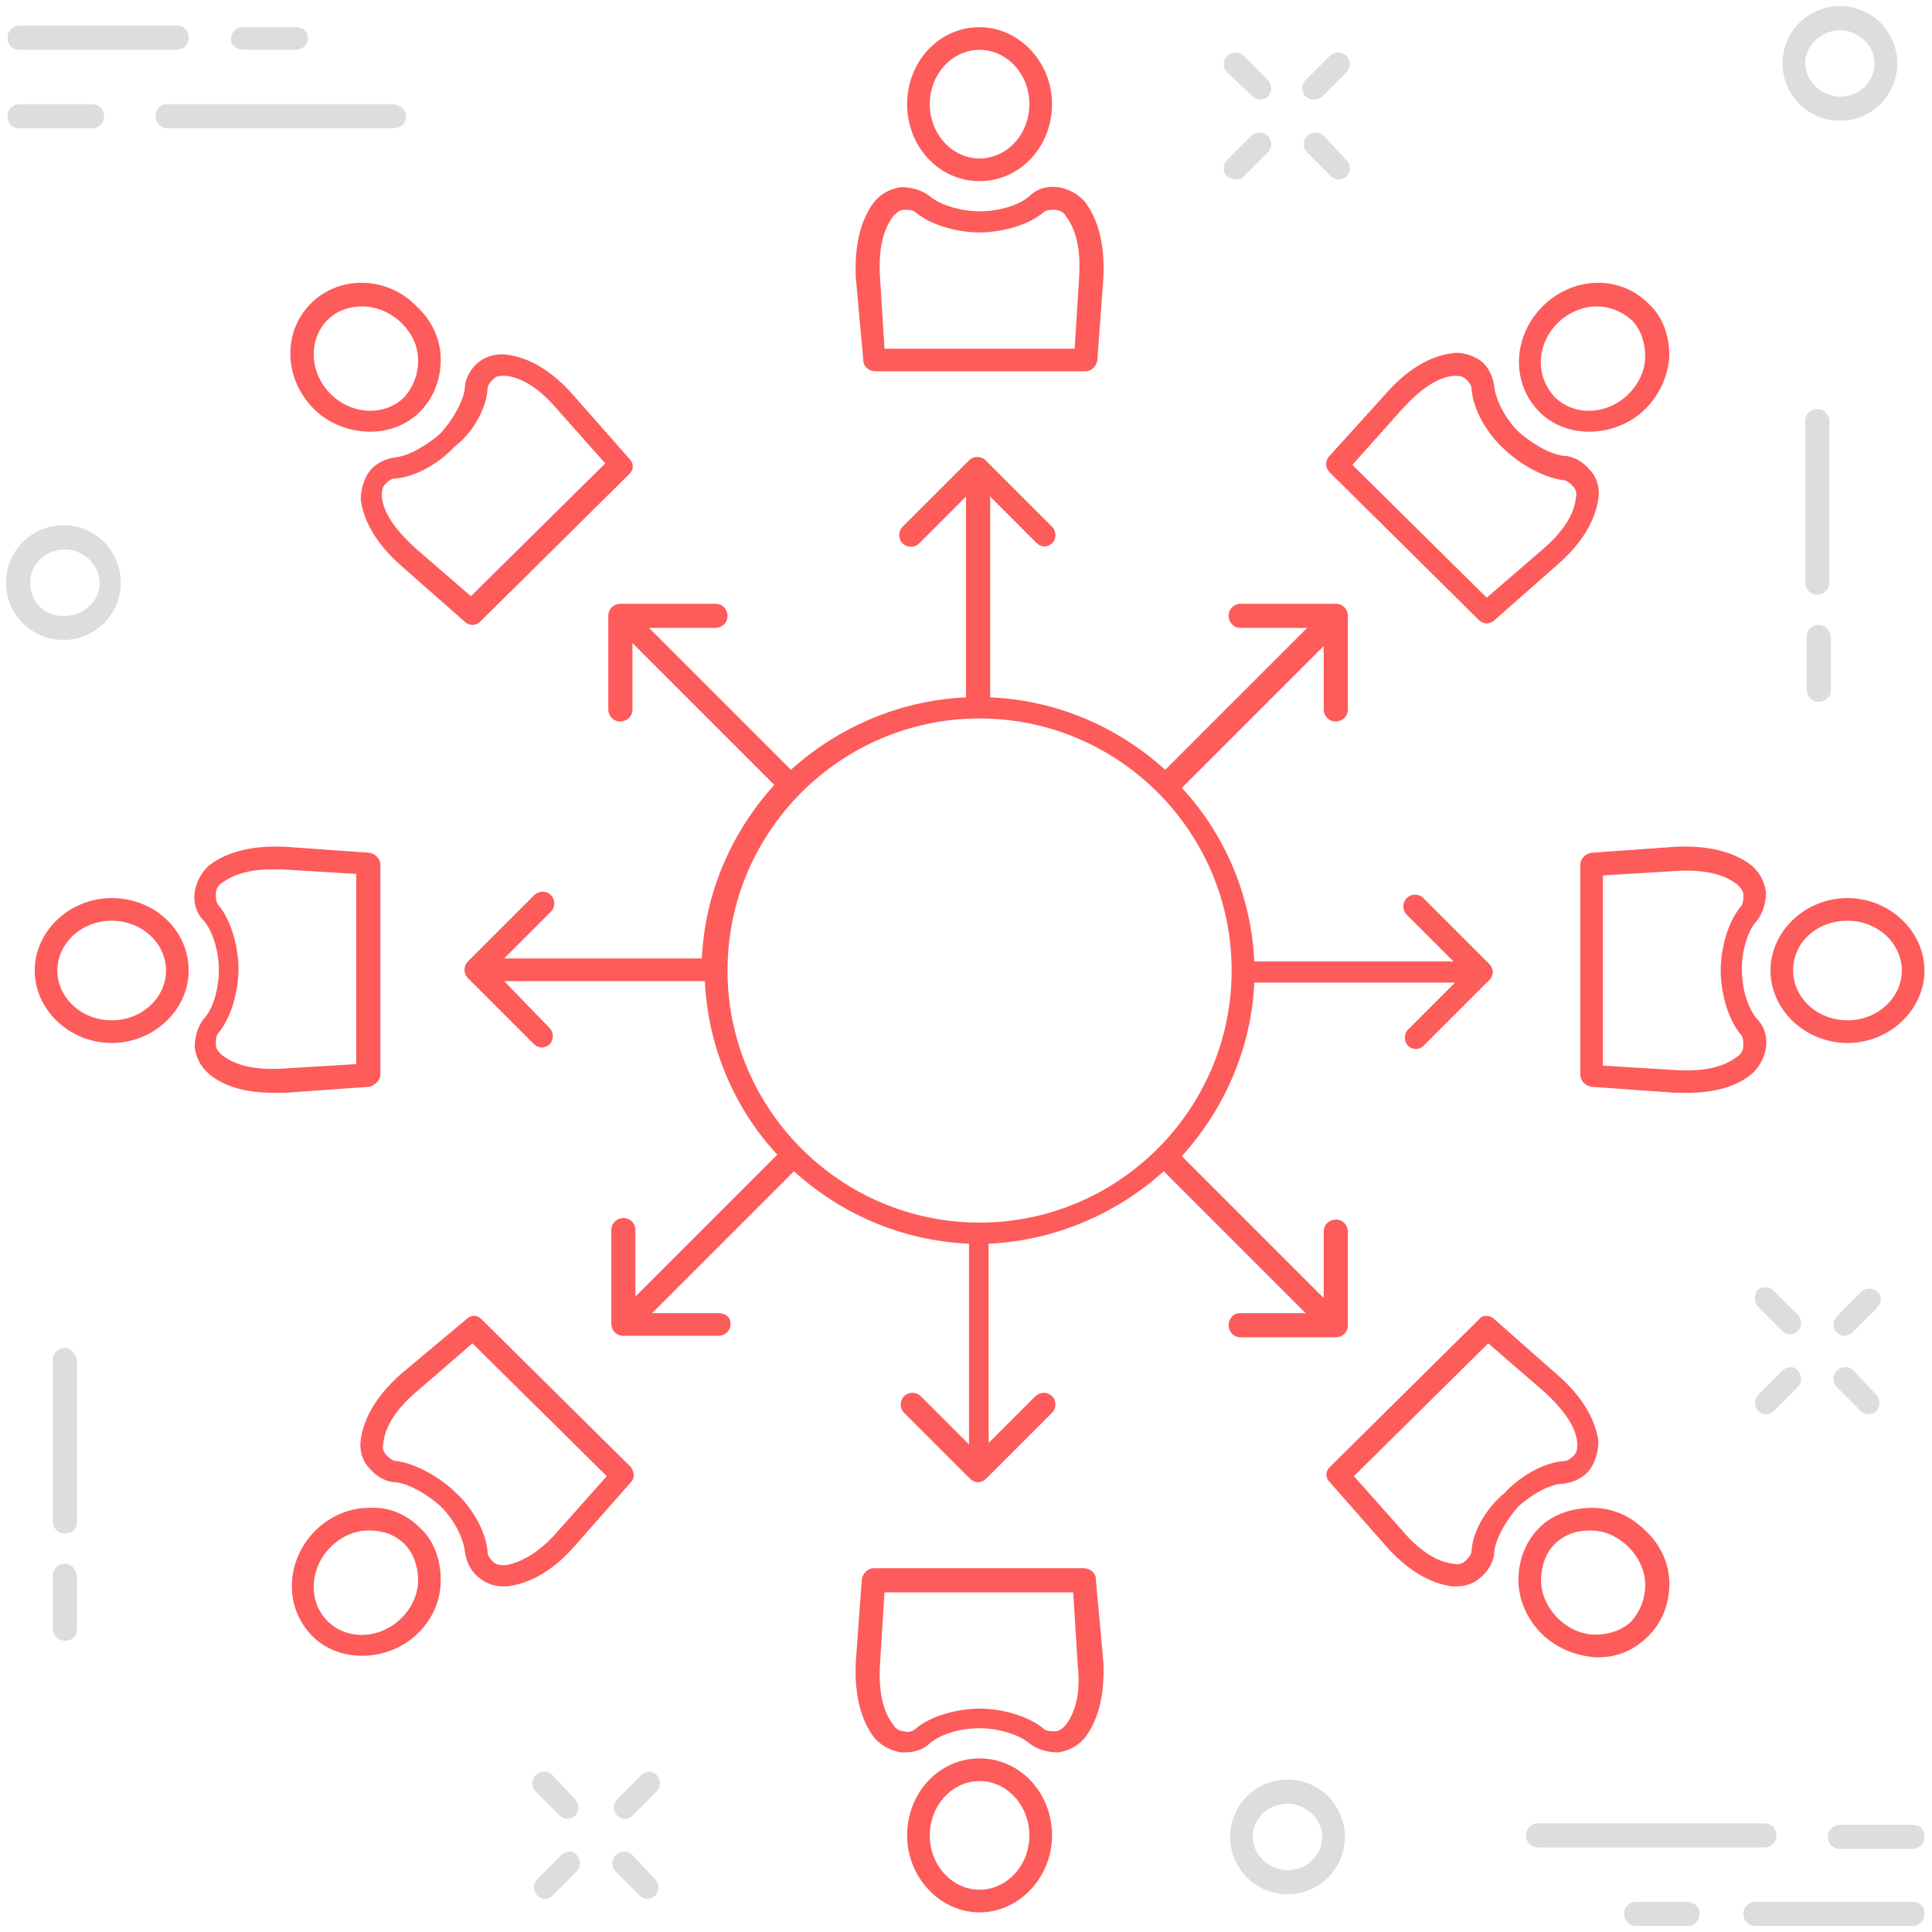 <?xml version="1.0" encoding="UTF-8"?>
<svg width="130px" height="130px" viewBox="0 0 130 130" version="1.1" xmlns="http://www.w3.org/2000/svg" xmlns:xlink="http://www.w3.org/1999/xlink">
    <!-- Generator: Sketch 48.1 (47250) - http://www.bohemiancoding.com/sketch -->
    <title>noun_750020_cc</title>
    <desc>Created with Sketch.</desc>
    <defs></defs>
    <g id="Desktop-HD" stroke="none" stroke-width="1" fill="none" fill-rule="evenodd" transform="translate(-880, -5093)">
        <g id="Você-terá..." transform="translate(185, 4887)" fill-rule="nonzero">
            <g id="Group-25" transform="translate(110, 206)">
                <g id="Group-24-Copy" transform="translate(450, 0)">
                    <g id="noun_750020_cc" transform="translate(135, 0)">
                        <g id="Group">
                            <path d="M123.094,28.336 C123.094,27.93 122.789,27.523 122.281,27.523 C121.875,27.523 121.469,27.828 121.469,28.336 L121.469,39.203 C121.469,39.609 121.773,40.016 122.281,40.016 C122.688,40.016 123.094,39.711 123.094,39.203 L123.094,28.336 Z" id="Shape" fill="#DDDDDD"></path>
                            <path d="M122.383,42.047 C121.977,42.047 121.57,42.352 121.57,42.859 L121.57,46.414 C121.57,46.82 121.875,47.227 122.383,47.227 C122.789,47.227 123.195,46.922 123.195,46.414 L123.195,42.859 C123.094,42.352 122.789,42.047 122.383,42.047 Z" id="Shape" fill="#DDDDDD"></path>
                            <path d="M4.367,90.695 C3.961,90.695 3.555,91 3.555,91.508 L3.555,102.375 C3.555,102.781 3.859,103.188 4.367,103.188 C4.875,103.188 5.18,102.883 5.18,102.375 L5.18,91.508 C5.078,91.102 4.773,90.695 4.367,90.695 Z" id="Shape" fill="#DDDDDD"></path>
                            <path d="M4.367,105.219 C3.961,105.219 3.555,105.523 3.555,106.031 L3.555,109.586 C3.555,109.992 3.859,110.398 4.367,110.398 C4.875,110.398 5.18,110.094 5.18,109.586 L5.18,106.031 C5.078,105.523 4.773,105.219 4.367,105.219 Z" id="Shape" fill="#DDDDDD"></path>
                            <path d="M84.297,6.5 C84.398,6.602 84.602,6.703 84.805,6.703 C85.008,6.703 85.211,6.602 85.312,6.5 C85.617,6.195 85.617,5.688 85.312,5.383 L83.688,3.758 C83.383,3.453 82.875,3.453 82.57,3.758 C82.266,4.062 82.266,4.57 82.57,4.875 L84.297,6.5 Z" id="Shape" fill="#DDDDDD"></path>
                            <path d="M89.578,11.883 C89.68,11.984 89.883,12.086 90.086,12.086 C90.289,12.086 90.492,11.984 90.594,11.883 C90.898,11.578 90.898,11.07 90.594,10.766 L89.07,9.141 C88.766,8.836 88.258,8.836 87.953,9.141 C87.648,9.445 87.648,9.953 87.953,10.258 L89.578,11.883 Z" id="Shape" fill="#DDDDDD"></path>
                            <path d="M83.18,12.086 C83.383,12.086 83.586,11.984 83.688,11.883 L85.312,10.258 C85.617,9.953 85.617,9.445 85.312,9.141 C85.008,8.836 84.5,8.836 84.195,9.141 L82.57,10.766 C82.266,11.07 82.266,11.578 82.57,11.883 C82.773,11.984 82.977,12.086 83.18,12.086 Z" id="Shape" fill="#DDDDDD"></path>
                            <path d="M88.461,6.703 C88.664,6.703 88.867,6.602 88.969,6.5 L90.594,4.875 C90.898,4.57 90.898,4.062 90.594,3.758 C90.289,3.453 89.781,3.453 89.477,3.758 L87.852,5.383 C87.547,5.688 87.547,6.195 87.852,6.5 C88.156,6.703 88.359,6.703 88.461,6.703 Z" id="Shape" fill="#DDDDDD"></path>
                            <path d="M118.32,87.953 L119.945,89.578 C120.047,89.68 120.25,89.781 120.453,89.781 C120.656,89.781 120.859,89.68 120.961,89.578 C121.266,89.273 121.266,88.766 120.961,88.461 L119.336,86.836 C119.031,86.531 118.523,86.531 118.219,86.836 C118.016,87.242 118.016,87.648 118.32,87.953 Z" id="Shape" fill="#DDDDDD"></path>
                            <path d="M124.719,92.219 C124.414,91.914 123.906,91.914 123.602,92.219 C123.297,92.523 123.297,93.031 123.602,93.336 L125.227,94.961 C125.328,95.062 125.531,95.164 125.734,95.164 C125.938,95.164 126.141,95.062 126.242,94.961 C126.547,94.656 126.547,94.148 126.242,93.844 L124.719,92.219 Z" id="Shape" fill="#DDDDDD"></path>
                            <path d="M119.945,92.219 L118.32,93.844 C118.016,94.148 118.016,94.656 118.32,94.961 C118.422,95.062 118.625,95.164 118.828,95.164 C119.031,95.164 119.234,95.062 119.336,94.961 L120.961,93.336 C121.266,93.031 121.266,92.523 120.961,92.219 C120.758,91.914 120.25,91.914 119.945,92.219 Z" id="Shape" fill="#DDDDDD"></path>
                            <path d="M126.344,86.938 C126.039,86.633 125.531,86.633 125.227,86.938 L123.602,88.562 C123.297,88.867 123.297,89.375 123.602,89.68 C123.703,89.781 123.906,89.883 124.109,89.883 C124.312,89.883 124.516,89.781 124.617,89.68 L126.242,88.055 C126.648,87.648 126.648,87.242 126.344,86.938 Z" id="Shape" fill="#DDDDDD"></path>
                            <path d="M37.172,119.438 C36.867,119.133 36.359,119.133 36.055,119.438 C35.75,119.742 35.75,120.25 36.055,120.555 L37.68,122.18 C37.781,122.281 37.984,122.383 38.188,122.383 C38.391,122.383 38.594,122.281 38.695,122.18 C39,121.875 39,121.367 38.695,121.062 L37.172,119.438 Z" id="Shape" fill="#DDDDDD"></path>
                            <path d="M42.555,124.82 C42.25,124.516 41.742,124.516 41.438,124.82 C41.133,125.125 41.133,125.633 41.438,125.938 L43.062,127.562 C43.164,127.664 43.367,127.766 43.57,127.766 C43.773,127.766 43.977,127.664 44.078,127.562 C44.383,127.258 44.383,126.75 44.078,126.445 L42.555,124.82 Z" id="Shape" fill="#DDDDDD"></path>
                            <path d="M37.781,124.82 L36.156,126.445 C35.852,126.75 35.852,127.258 36.156,127.562 C36.258,127.664 36.461,127.766 36.664,127.766 C36.867,127.766 37.07,127.664 37.172,127.562 L38.797,125.938 C39.102,125.633 39.102,125.125 38.797,124.82 C38.594,124.516 38.086,124.516 37.781,124.82 Z" id="Shape" fill="#DDDDDD"></path>
                            <path d="M43.164,119.438 L41.539,121.062 C41.234,121.367 41.234,121.875 41.539,122.18 C41.641,122.281 41.844,122.383 42.047,122.383 C42.25,122.383 42.453,122.281 42.555,122.18 L44.18,120.555 C44.484,120.25 44.484,119.742 44.18,119.438 C43.977,119.133 43.469,119.133 43.164,119.438 Z" id="Shape" fill="#DDDDDD"></path>
                            <path d="M8.125,39.203 C8.125,37.07 6.398,35.344 4.266,35.344 C2.133,35.344 0.406,37.07 0.406,39.203 C0.406,41.336 2.133,43.062 4.266,43.062 C6.398,43.062 8.125,41.336 8.125,39.203 Z M2.031,39.203 C2.031,37.984 3.047,36.969 4.367,36.969 C5.586,36.969 6.703,37.984 6.703,39.203 C6.703,40.422 5.688,41.438 4.367,41.438 C3.047,41.539 2.031,40.523 2.031,39.203 Z" id="Shape" fill="#DDDDDD"></path>
                            <path d="M86.633,119.742 C84.5,119.742 82.773,121.469 82.773,123.602 C82.773,125.734 84.5,127.461 86.633,127.461 C88.766,127.461 90.492,125.734 90.492,123.602 C90.492,121.469 88.766,119.742 86.633,119.742 Z M86.633,125.836 C85.414,125.836 84.297,124.82 84.297,123.602 C84.297,122.383 85.312,121.367 86.633,121.367 C87.852,121.367 88.969,122.383 88.969,123.602 C88.969,124.82 87.953,125.836 86.633,125.836 Z" id="Shape" fill="#DDDDDD"></path>
                            <path d="M123.805,8.125 C125.938,8.125 127.664,6.398 127.664,4.266 C127.664,2.133 125.938,0.406 123.805,0.406 C121.672,0.406 119.945,2.133 119.945,4.266 C119.945,6.398 121.672,8.125 123.805,8.125 Z M123.805,2.031 C125.023,2.031 126.141,3.047 126.141,4.266 C126.141,5.484 125.125,6.5 123.805,6.5 C122.586,6.5 121.469,5.484 121.469,4.266 C121.469,3.047 122.586,2.031 123.805,2.031 Z" id="Shape" fill="#DDDDDD"></path>
                            <path d="M10.461,7.82 C10.461,8.227 10.766,8.633 11.273,8.633 L26.508,8.633 C26.914,8.633 27.32,8.328 27.32,7.82 C27.32,7.312 26.812,7.008 26.406,7.008 L11.172,7.008 C10.766,7.008 10.461,7.414 10.461,7.82 Z" id="Shape" fill="#DDDDDD"></path>
                            <path d="M1.32,8.633 L6.195,8.633 C6.602,8.633 7.008,8.328 7.008,7.82 C7.008,7.312 6.602,7.008 6.195,7.008 L1.32,7.008 C0.914,7.008 0.508,7.312 0.508,7.82 C0.508,8.328 0.812,8.633 1.32,8.633 Z" id="Shape" fill="#DDDDDD"></path>
                            <path d="M1.32,3.352 L11.883,3.352 C12.289,3.352 12.695,3.047 12.695,2.539 C12.695,2.031 12.391,1.727 11.883,1.727 L1.32,1.727 C0.914,1.727 0.508,2.031 0.508,2.539 C0.508,3.047 0.812,3.352 1.32,3.352 Z" id="Shape" fill="#DDDDDD"></path>
                            <path d="M16.453,3.352 L19.906,3.352 C20.312,3.352 20.719,3.047 20.719,2.539 C20.719,2.031 20.312,1.828 19.805,1.828 L16.352,1.828 C15.945,1.828 15.539,2.133 15.539,2.641 C15.539,3.148 16.047,3.352 16.453,3.352 Z" id="Shape" fill="#DDDDDD"></path>
                            <path d="M119.539,123.5 C119.539,123.094 119.234,122.688 118.727,122.688 L103.492,122.688 C103.086,122.688 102.68,122.992 102.68,123.5 C102.68,123.906 102.984,124.312 103.492,124.312 L118.727,124.312 C119.234,124.312 119.539,123.906 119.539,123.5 Z" id="Shape" fill="#DDDDDD"></path>
                            <path d="M128.68,122.789 L123.805,122.789 C123.398,122.789 122.992,123.094 122.992,123.602 C122.992,124.008 123.297,124.414 123.805,124.414 L128.68,124.414 C129.086,124.414 129.492,124.109 129.492,123.602 C129.492,123.094 129.188,122.789 128.68,122.789 Z" id="Shape" fill="#DDDDDD"></path>
                            <path d="M128.68,127.969 L118.117,127.969 C117.711,127.969 117.305,128.273 117.305,128.781 C117.305,129.188 117.609,129.594 118.117,129.594 L128.68,129.594 C129.086,129.594 129.492,129.289 129.492,128.781 C129.492,128.273 129.188,127.969 128.68,127.969 Z" id="Shape" fill="#DDDDDD"></path>
                            <path d="M113.547,127.969 L110.094,127.969 C109.688,127.969 109.281,128.273 109.281,128.781 C109.281,129.188 109.586,129.594 110.094,129.594 L113.547,129.594 C113.953,129.594 114.359,129.289 114.359,128.781 C114.359,128.273 113.953,127.969 113.547,127.969 Z" id="Shape" fill="#DDDDDD"></path>
                            <path d="M58.094,24.273 C58.094,24.68 58.5,24.984 58.906,24.984 L73.023,24.984 C73.43,24.984 73.734,24.68 73.836,24.273 L74.242,18.688 C74.344,16.555 73.938,14.828 73.023,13.609 C72.617,13.102 71.906,12.695 71.195,12.594 C70.484,12.492 69.773,12.695 69.266,13.203 C68.555,13.812 67.234,14.219 65.914,14.219 C64.695,14.219 63.273,13.812 62.562,13.203 C62.055,12.797 61.344,12.594 60.633,12.594 C59.922,12.695 59.312,13 58.805,13.609 C57.891,14.828 57.484,16.555 57.586,18.688 L58.094,24.273 Z M60.125,14.523 C60.328,14.32 60.531,14.117 60.836,14.117 C61.141,14.117 61.445,14.117 61.648,14.32 C62.766,15.234 64.594,15.641 65.914,15.641 C67.234,15.641 69.062,15.234 70.18,14.32 C70.383,14.117 70.688,14.117 70.992,14.117 C71.297,14.117 71.602,14.32 71.703,14.523 C72.414,15.438 72.719,16.758 72.617,18.586 L72.312,23.461 L59.516,23.461 L59.211,18.586 C59.109,16.758 59.414,15.438 60.125,14.523 Z" id="Shape" fill="#FE5B5B"></path>
                            <path d="M65.914,12.188 C68.656,12.188 70.789,9.852 70.789,7.008 C70.789,4.164 68.555,1.828 65.914,1.828 C63.172,1.828 61.039,4.164 61.039,7.008 C61.039,9.852 63.172,12.188 65.914,12.188 Z M65.914,3.352 C67.742,3.352 69.266,4.977 69.266,7.008 C69.266,9.039 67.742,10.664 65.914,10.664 C64.086,10.664 62.562,9.039 62.562,7.008 C62.562,4.977 64.086,3.352 65.914,3.352 Z" id="Shape" fill="#FE5B5B"></path>
                            <path d="M26.609,30.773 C25.898,30.875 25.289,31.18 24.883,31.688 C24.477,32.195 24.273,33.008 24.273,33.617 C24.477,35.141 25.391,36.664 27.016,38.086 L31.281,41.844 C31.383,41.945 31.586,42.047 31.789,42.047 C31.992,42.047 32.195,41.945 32.297,41.844 L42.352,31.891 C42.656,31.586 42.656,31.18 42.352,30.875 L38.594,26.609 C37.172,24.984 35.648,24.07 34.125,23.867 C33.414,23.766 32.703,23.969 32.195,24.375 C31.688,24.781 31.281,25.492 31.281,26.102 C31.18,27.016 30.469,28.234 29.656,29.148 C28.742,29.961 27.523,30.672 26.609,30.773 Z M32.805,26.203 C32.805,25.898 33.008,25.695 33.211,25.492 C33.414,25.289 33.617,25.289 33.922,25.289 C33.922,25.289 34.023,25.289 34.023,25.289 C35.141,25.391 36.359,26.203 37.477,27.523 L40.727,31.18 L31.688,40.117 L27.93,36.867 C26.609,35.648 25.797,34.531 25.695,33.414 C25.695,33.109 25.695,32.805 25.898,32.602 C26.102,32.398 26.305,32.195 26.609,32.195 C28.031,32.094 29.656,31.078 30.57,30.062 C31.688,29.25 32.703,27.625 32.805,26.203 Z" id="Shape" fill="#FE5B5B"></path>
                            <path d="M20.922,20.414 C18.992,22.344 19.094,25.492 21.125,27.523 C22.141,28.539 23.562,29.047 24.883,29.047 C26.102,29.047 27.32,28.641 28.234,27.727 C29.148,26.812 29.656,25.594 29.656,24.172 C29.656,22.852 29.047,21.531 28.031,20.617 C26.102,18.586 22.852,18.484 20.922,20.414 Z M28.133,24.273 C28.133,25.188 27.828,26 27.219,26.711 C25.898,28.031 23.664,27.93 22.242,26.508 C20.82,25.086 20.719,22.852 22.039,21.531 C22.648,20.922 23.461,20.617 24.375,20.617 C25.289,20.617 26.305,21.023 27.016,21.734 C27.727,22.445 28.133,23.258 28.133,24.273 Z" id="Shape" fill="#FE5B5B"></path>
                            <path d="M25.594,72.312 L25.594,58.195 C25.594,57.789 25.289,57.484 24.883,57.383 L19.195,56.977 C17.062,56.875 15.336,57.281 14.117,58.195 C13.609,58.602 13.203,59.312 13.102,60.023 C13,60.734 13.203,61.445 13.711,61.953 C14.32,62.664 14.727,63.984 14.727,65.305 C14.727,66.523 14.32,67.945 13.711,68.555 C13.305,69.062 13.102,69.773 13.102,70.484 C13.203,71.195 13.508,71.805 14.117,72.312 C15.133,73.125 16.555,73.531 18.383,73.531 C18.688,73.531 18.891,73.531 19.195,73.531 L24.883,73.125 C25.188,73.023 25.594,72.719 25.594,72.312 Z M23.969,71.602 L18.992,71.906 C17.164,72.008 15.844,71.703 14.93,70.992 C14.727,70.789 14.523,70.586 14.523,70.281 C14.523,69.977 14.523,69.672 14.727,69.469 C15.641,68.352 16.047,66.523 16.047,65.203 C16.047,63.883 15.641,62.055 14.727,60.938 C14.523,60.734 14.523,60.43 14.523,60.125 C14.523,59.82 14.727,59.516 14.93,59.414 C15.742,58.805 16.859,58.5 18.281,58.5 C18.484,58.5 18.789,58.5 18.992,58.5 L23.969,58.805 L23.969,71.602 Z" id="Shape" fill="#FE5B5B"></path>
                            <path d="M7.516,60.43 C4.672,60.43 2.336,62.664 2.336,65.305 C2.336,67.945 4.672,70.18 7.516,70.18 C10.359,70.18 12.695,67.945 12.695,65.305 C12.695,62.562 10.359,60.43 7.516,60.43 Z M7.516,68.656 C5.484,68.656 3.859,67.133 3.859,65.305 C3.859,63.477 5.484,61.953 7.516,61.953 C9.547,61.953 11.172,63.477 11.172,65.305 C11.172,67.133 9.547,68.656 7.516,68.656 Z" id="Shape" fill="#FE5B5B"></path>
                            <path d="M38.695,104 L42.453,99.734 C42.758,99.43 42.656,99.023 42.453,98.719 L32.398,88.766 C32.094,88.461 31.688,88.461 31.383,88.766 L27.016,92.422 C25.391,93.844 24.477,95.367 24.273,96.891 C24.172,97.602 24.375,98.312 24.883,98.82 C25.289,99.328 26,99.734 26.609,99.734 C27.523,99.836 28.742,100.547 29.656,101.359 C30.57,102.273 31.18,103.492 31.281,104.406 C31.383,105.117 31.688,105.727 32.195,106.133 C32.703,106.539 33.211,106.742 33.82,106.742 C33.922,106.742 34.023,106.742 34.125,106.742 C35.75,106.539 37.273,105.625 38.695,104 Z M34.023,105.32 C33.719,105.32 33.414,105.32 33.211,105.117 C33.008,104.914 32.805,104.711 32.805,104.406 C32.703,102.984 31.688,101.359 30.672,100.445 C29.758,99.531 28.133,98.516 26.711,98.312 C26.406,98.312 26.203,98.109 26,97.906 C25.797,97.703 25.695,97.398 25.797,97.094 C25.898,95.977 26.711,94.758 28.031,93.641 C28.031,93.641 28.031,93.641 28.031,93.641 L31.789,90.391 L40.828,99.328 L37.578,102.984 C36.359,104.406 35.141,105.117 34.023,105.32 Z" id="Shape" fill="#FE5B5B"></path>
                            <path d="M24.781,101.461 C23.461,101.461 22.141,102.07 21.227,102.984 C19.195,105.016 19.094,108.164 21.023,110.094 C21.938,111.008 23.156,111.414 24.375,111.414 C25.695,111.414 27.117,110.906 28.133,109.891 C29.148,108.875 29.656,107.656 29.656,106.336 C29.656,105.016 29.25,103.695 28.234,102.781 C27.32,101.867 26.102,101.359 24.781,101.461 Z M27.016,108.875 C25.594,110.297 23.359,110.398 22.039,109.078 C20.719,107.758 20.82,105.523 22.242,104.102 C22.953,103.391 23.867,102.984 24.781,102.984 C24.781,102.984 24.883,102.984 24.883,102.984 C25.797,102.984 26.609,103.289 27.219,103.898 C27.828,104.508 28.133,105.422 28.133,106.336 C28.133,107.25 27.727,108.164 27.016,108.875 Z" id="Shape" fill="#FE5B5B"></path>
                            <path d="M73.734,106.234 C73.734,105.828 73.328,105.523 72.922,105.523 L58.805,105.523 C58.398,105.523 58.094,105.828 57.992,106.234 L57.586,111.82 C57.484,113.953 57.891,115.68 58.805,116.898 C59.211,117.406 59.922,117.812 60.633,117.914 C60.734,117.914 60.836,117.914 60.938,117.914 C61.547,117.914 62.156,117.711 62.562,117.305 C63.273,116.695 64.594,116.289 65.914,116.289 C67.133,116.289 68.555,116.695 69.266,117.305 C69.773,117.711 70.484,117.914 71.195,117.914 C71.906,117.812 72.516,117.508 73.023,116.898 C73.938,115.68 74.344,113.953 74.242,111.82 L73.734,106.234 Z M71.703,116.086 C71.5,116.289 71.297,116.492 70.992,116.492 C70.688,116.492 70.383,116.492 70.18,116.289 C69.062,115.375 67.234,114.969 65.914,114.969 C64.594,114.969 62.766,115.375 61.648,116.289 C61.445,116.492 61.141,116.594 60.836,116.492 C60.531,116.492 60.227,116.289 60.125,116.086 C59.414,115.172 59.109,113.852 59.211,112.023 L59.516,107.148 L72.211,107.148 L72.516,112.023 C72.719,113.75 72.414,115.172 71.703,116.086 Z" id="Shape" fill="#FE5B5B"></path>
                            <path d="M65.914,118.32 C63.172,118.32 61.039,120.656 61.039,123.5 C61.039,126.344 63.273,128.68 65.914,128.68 C68.555,128.68 70.789,126.344 70.789,123.5 C70.789,120.656 68.656,118.32 65.914,118.32 Z M65.914,127.156 C64.086,127.156 62.562,125.531 62.562,123.5 C62.562,121.469 64.086,119.844 65.914,119.844 C67.742,119.844 69.266,121.469 69.266,123.5 C69.266,125.531 67.742,127.156 65.914,127.156 Z" id="Shape" fill="#FE5B5B"></path>
                            <path d="M105.219,99.836 C105.93,99.734 106.539,99.43 106.945,98.922 C107.352,98.414 107.555,97.602 107.555,96.992 C107.352,95.469 106.438,93.945 104.812,92.523 L100.547,88.766 C100.242,88.461 99.734,88.461 99.531,88.766 L89.477,98.719 C89.172,99.023 89.172,99.43 89.477,99.734 L93.234,104 C94.656,105.625 96.18,106.539 97.703,106.742 C97.805,106.742 97.906,106.742 98.008,106.742 C98.617,106.742 99.227,106.539 99.633,106.133 C100.141,105.727 100.547,105.016 100.547,104.406 C100.648,103.492 101.359,102.273 102.172,101.359 C103.086,100.547 104.305,99.836 105.219,99.836 Z M99.023,104.305 C99.023,104.609 98.82,104.812 98.617,105.016 C98.414,105.219 98.109,105.32 97.805,105.219 C96.688,105.117 95.469,104.305 94.352,102.984 L91.102,99.328 L100.141,90.391 L103.898,93.641 C105.219,94.859 106.031,95.977 106.133,97.094 C106.133,97.398 106.133,97.703 105.93,97.906 C105.727,98.109 105.523,98.312 105.219,98.312 C103.797,98.414 102.172,99.43 101.258,100.445 C100.141,101.359 99.125,102.883 99.023,104.305 Z" id="Shape" fill="#FE5B5B"></path>
                            <path d="M107.352,111.516 C107.453,111.516 107.453,111.516 107.555,111.516 C108.875,111.516 109.992,111.008 110.906,110.094 C111.82,109.18 112.328,107.961 112.328,106.539 C112.328,105.219 111.719,103.898 110.703,102.984 C109.688,101.969 108.469,101.461 107.148,101.461 C105.828,101.461 104.508,101.867 103.594,102.781 C102.68,103.695 102.172,104.914 102.172,106.336 C102.172,107.656 102.781,108.977 103.695,109.891 C104.711,110.906 106.031,111.414 107.352,111.516 Z M104.609,103.898 C105.219,103.289 106.031,102.984 106.945,102.984 C106.945,102.984 107.047,102.984 107.047,102.984 C107.961,102.984 108.875,103.391 109.586,104.102 C110.297,104.812 110.703,105.727 110.703,106.641 C110.703,107.555 110.398,108.367 109.789,109.078 C109.18,109.688 108.266,109.992 107.352,109.992 C106.438,109.992 105.523,109.586 104.812,108.875 C104.102,108.164 103.695,107.25 103.695,106.336 C103.695,105.422 104,104.508 104.609,103.898 Z" id="Shape" fill="#FE5B5B"></path>
                            <path d="M82.672,89.172 C82.672,89.578 82.977,89.984 83.484,89.984 L89.883,89.984 C90.289,89.984 90.695,89.68 90.695,89.172 L90.695,82.875 C90.695,82.469 90.391,82.062 89.883,82.062 C89.477,82.062 89.07,82.367 89.07,82.875 L89.07,87.344 L79.523,77.797 C82.367,74.648 84.195,70.586 84.398,66.117 L97.906,66.117 L94.758,69.266 C94.453,69.57 94.453,70.078 94.758,70.383 C94.859,70.484 95.062,70.586 95.266,70.586 C95.469,70.586 95.672,70.484 95.773,70.383 L100.242,65.914 C100.344,65.812 100.445,65.609 100.445,65.406 C100.445,65.203 100.344,65 100.242,64.898 L95.773,60.43 C95.469,60.125 94.961,60.125 94.656,60.43 C94.352,60.734 94.352,61.242 94.656,61.547 L97.805,64.695 L84.398,64.695 C84.195,60.227 82.367,56.062 79.523,53.016 L89.07,43.469 L89.07,47.734 C89.07,48.141 89.375,48.547 89.883,48.547 C90.289,48.547 90.695,48.242 90.695,47.734 L90.695,41.438 C90.695,41.031 90.391,40.625 89.883,40.625 L83.484,40.625 C83.078,40.625 82.672,40.93 82.672,41.438 C82.672,41.844 82.977,42.25 83.484,42.25 L87.953,42.25 L78.406,51.797 C75.258,48.953 71.195,47.125 66.625,46.922 L66.625,33.414 L69.773,36.562 C69.875,36.664 70.078,36.766 70.281,36.766 C70.484,36.766 70.688,36.664 70.789,36.562 C71.094,36.258 71.094,35.75 70.789,35.445 L66.32,30.977 C66.016,30.672 65.508,30.672 65.203,30.977 L60.734,35.445 C60.43,35.75 60.43,36.258 60.734,36.562 C61.039,36.867 61.547,36.867 61.852,36.562 L65,33.414 L65,46.922 C60.531,47.125 56.367,48.953 53.219,51.797 L43.672,42.25 L48.141,42.25 C48.547,42.25 48.953,41.945 48.953,41.438 C48.953,41.031 48.648,40.625 48.141,40.625 L41.742,40.625 C41.336,40.625 40.93,40.93 40.93,41.438 L40.93,47.734 C40.93,48.141 41.234,48.547 41.742,48.547 C42.148,48.547 42.555,48.242 42.555,47.734 L42.555,43.266 L52.102,52.812 C49.258,55.961 47.43,60.023 47.227,64.492 L33.922,64.492 L37.07,61.344 C37.375,61.039 37.375,60.531 37.07,60.227 C36.766,59.922 36.258,59.922 35.953,60.227 L31.484,64.695 C31.18,65 31.18,65.508 31.484,65.812 L35.953,70.281 C36.055,70.383 36.258,70.484 36.461,70.484 C36.664,70.484 36.867,70.383 36.969,70.281 C37.273,69.977 37.273,69.469 36.969,69.164 L33.922,66.016 L47.43,66.016 C47.633,70.484 49.461,74.648 52.305,77.695 L42.758,87.242 L42.758,82.773 C42.758,82.367 42.453,81.961 41.945,81.961 C41.539,81.961 41.133,82.266 41.133,82.773 L41.133,89.07 C41.133,89.477 41.438,89.883 41.945,89.883 L48.344,89.883 C48.75,89.883 49.156,89.578 49.156,89.07 C49.156,88.562 48.75,88.359 48.344,88.359 L43.875,88.359 L53.422,78.812 C56.57,81.656 60.633,83.484 65.203,83.688 L65.203,97.195 L61.953,93.945 C61.648,93.641 61.141,93.641 60.836,93.945 C60.531,94.25 60.531,94.758 60.836,95.062 L65.305,99.531 C65.406,99.633 65.609,99.734 65.812,99.734 C66.016,99.734 66.219,99.633 66.32,99.531 L70.789,95.062 C71.094,94.758 71.094,94.25 70.789,93.945 C70.484,93.641 69.977,93.641 69.672,93.945 L66.523,97.094 L66.523,83.688 C70.992,83.484 75.156,81.656 78.305,78.812 L87.852,88.359 L83.383,88.359 C83.078,88.359 82.672,88.664 82.672,89.172 Z M65.914,48.344 C75.258,48.344 82.875,55.961 82.875,65.305 C82.875,74.648 75.258,82.266 65.914,82.266 C56.57,82.266 48.953,74.648 48.953,65.305 C48.953,55.961 56.57,48.344 65.914,48.344 Z" id="Shape" fill="#FE5B5B"></path>
                            <path d="M106.336,58.195 L106.336,72.312 C106.336,72.719 106.641,73.023 107.047,73.125 L112.734,73.531 C113.039,73.531 113.344,73.531 113.547,73.531 C115.375,73.531 116.797,73.125 117.812,72.312 C118.32,71.906 118.727,71.195 118.828,70.484 C118.93,69.773 118.727,69.062 118.219,68.555 C117.609,67.844 117.203,66.523 117.203,65.203 C117.203,63.984 117.609,62.562 118.219,61.953 C118.625,61.445 118.828,60.734 118.828,60.023 C118.727,59.312 118.422,58.703 117.812,58.195 C116.594,57.281 114.867,56.875 112.734,56.977 L107.047,57.383 C106.641,57.484 106.336,57.789 106.336,58.195 Z M107.859,58.906 L112.836,58.602 C114.664,58.5 115.984,58.805 116.898,59.516 C117.102,59.719 117.305,59.922 117.305,60.227 C117.305,60.531 117.305,60.836 117.102,61.039 C116.188,62.156 115.781,63.984 115.781,65.305 C115.781,66.625 116.188,68.453 117.102,69.57 C117.305,69.773 117.305,70.078 117.305,70.383 C117.305,70.688 117.102,70.992 116.898,71.094 C115.984,71.805 114.664,72.109 112.836,72.008 L107.859,71.703 L107.859,58.906 Z" id="Shape" fill="#FE5B5B"></path>
                            <path d="M124.312,70.18 C127.156,70.18 129.492,67.945 129.492,65.305 C129.492,62.664 127.156,60.43 124.312,60.43 C121.469,60.43 119.133,62.664 119.133,65.305 C119.133,67.945 121.469,70.18 124.312,70.18 Z M124.312,61.953 C126.344,61.953 127.969,63.477 127.969,65.305 C127.969,67.133 126.344,68.656 124.312,68.656 C122.281,68.656 120.656,67.133 120.656,65.305 C120.656,63.375 122.281,61.953 124.312,61.953 Z" id="Shape" fill="#FE5B5B"></path>
                            <path d="M89.477,31.789 L99.531,41.742 C99.633,41.844 99.836,41.945 100.039,41.945 C100.242,41.945 100.445,41.844 100.547,41.742 L104.812,37.984 C106.438,36.562 107.352,35.039 107.555,33.516 C107.656,32.805 107.453,32.094 106.945,31.586 C106.539,31.078 105.828,30.672 105.219,30.672 C104.305,30.57 103.086,29.859 102.172,29.047 C101.258,28.133 100.648,26.914 100.547,26 C100.445,25.289 100.141,24.68 99.633,24.273 C99.023,23.867 98.312,23.664 97.703,23.766 C96.18,23.969 94.656,24.883 93.234,26.508 L89.375,30.773 C89.172,31.078 89.172,31.484 89.477,31.789 Z M94.352,27.523 C95.57,26.203 96.688,25.391 97.805,25.289 C98.109,25.289 98.414,25.289 98.617,25.492 C98.82,25.695 99.023,25.898 99.023,26.203 C99.125,27.625 100.141,29.25 101.156,30.164 C102.07,31.078 103.695,32.094 105.117,32.297 C105.422,32.297 105.625,32.5 105.828,32.703 C106.031,32.906 106.133,33.211 106.031,33.516 C105.93,34.633 105.117,35.852 103.797,36.969 L100.039,40.219 L91,31.281 L94.352,27.523 Z" id="Shape" fill="#FE5B5B"></path>
                            <path d="M106.945,29.047 C108.266,29.047 109.688,28.539 110.703,27.523 C111.719,26.508 112.227,25.289 112.328,23.969 C112.328,22.648 111.922,21.328 110.906,20.414 C108.977,18.484 105.828,18.586 103.797,20.617 C101.766,22.648 101.664,25.797 103.594,27.727 C104.508,28.641 105.727,29.047 106.945,29.047 Z M104.812,21.734 C105.523,21.023 106.539,20.617 107.453,20.617 C108.266,20.617 109.078,20.922 109.789,21.531 C110.398,22.141 110.703,23.055 110.703,23.969 C110.703,24.883 110.297,25.797 109.586,26.508 C108.164,27.93 105.93,28.031 104.609,26.711 C103.289,25.289 103.391,23.156 104.812,21.734 Z" id="Shape" fill="#FE5B5B"></path>
                        </g>
                    </g>
                </g>
            </g>
        </g>
    </g>
</svg>